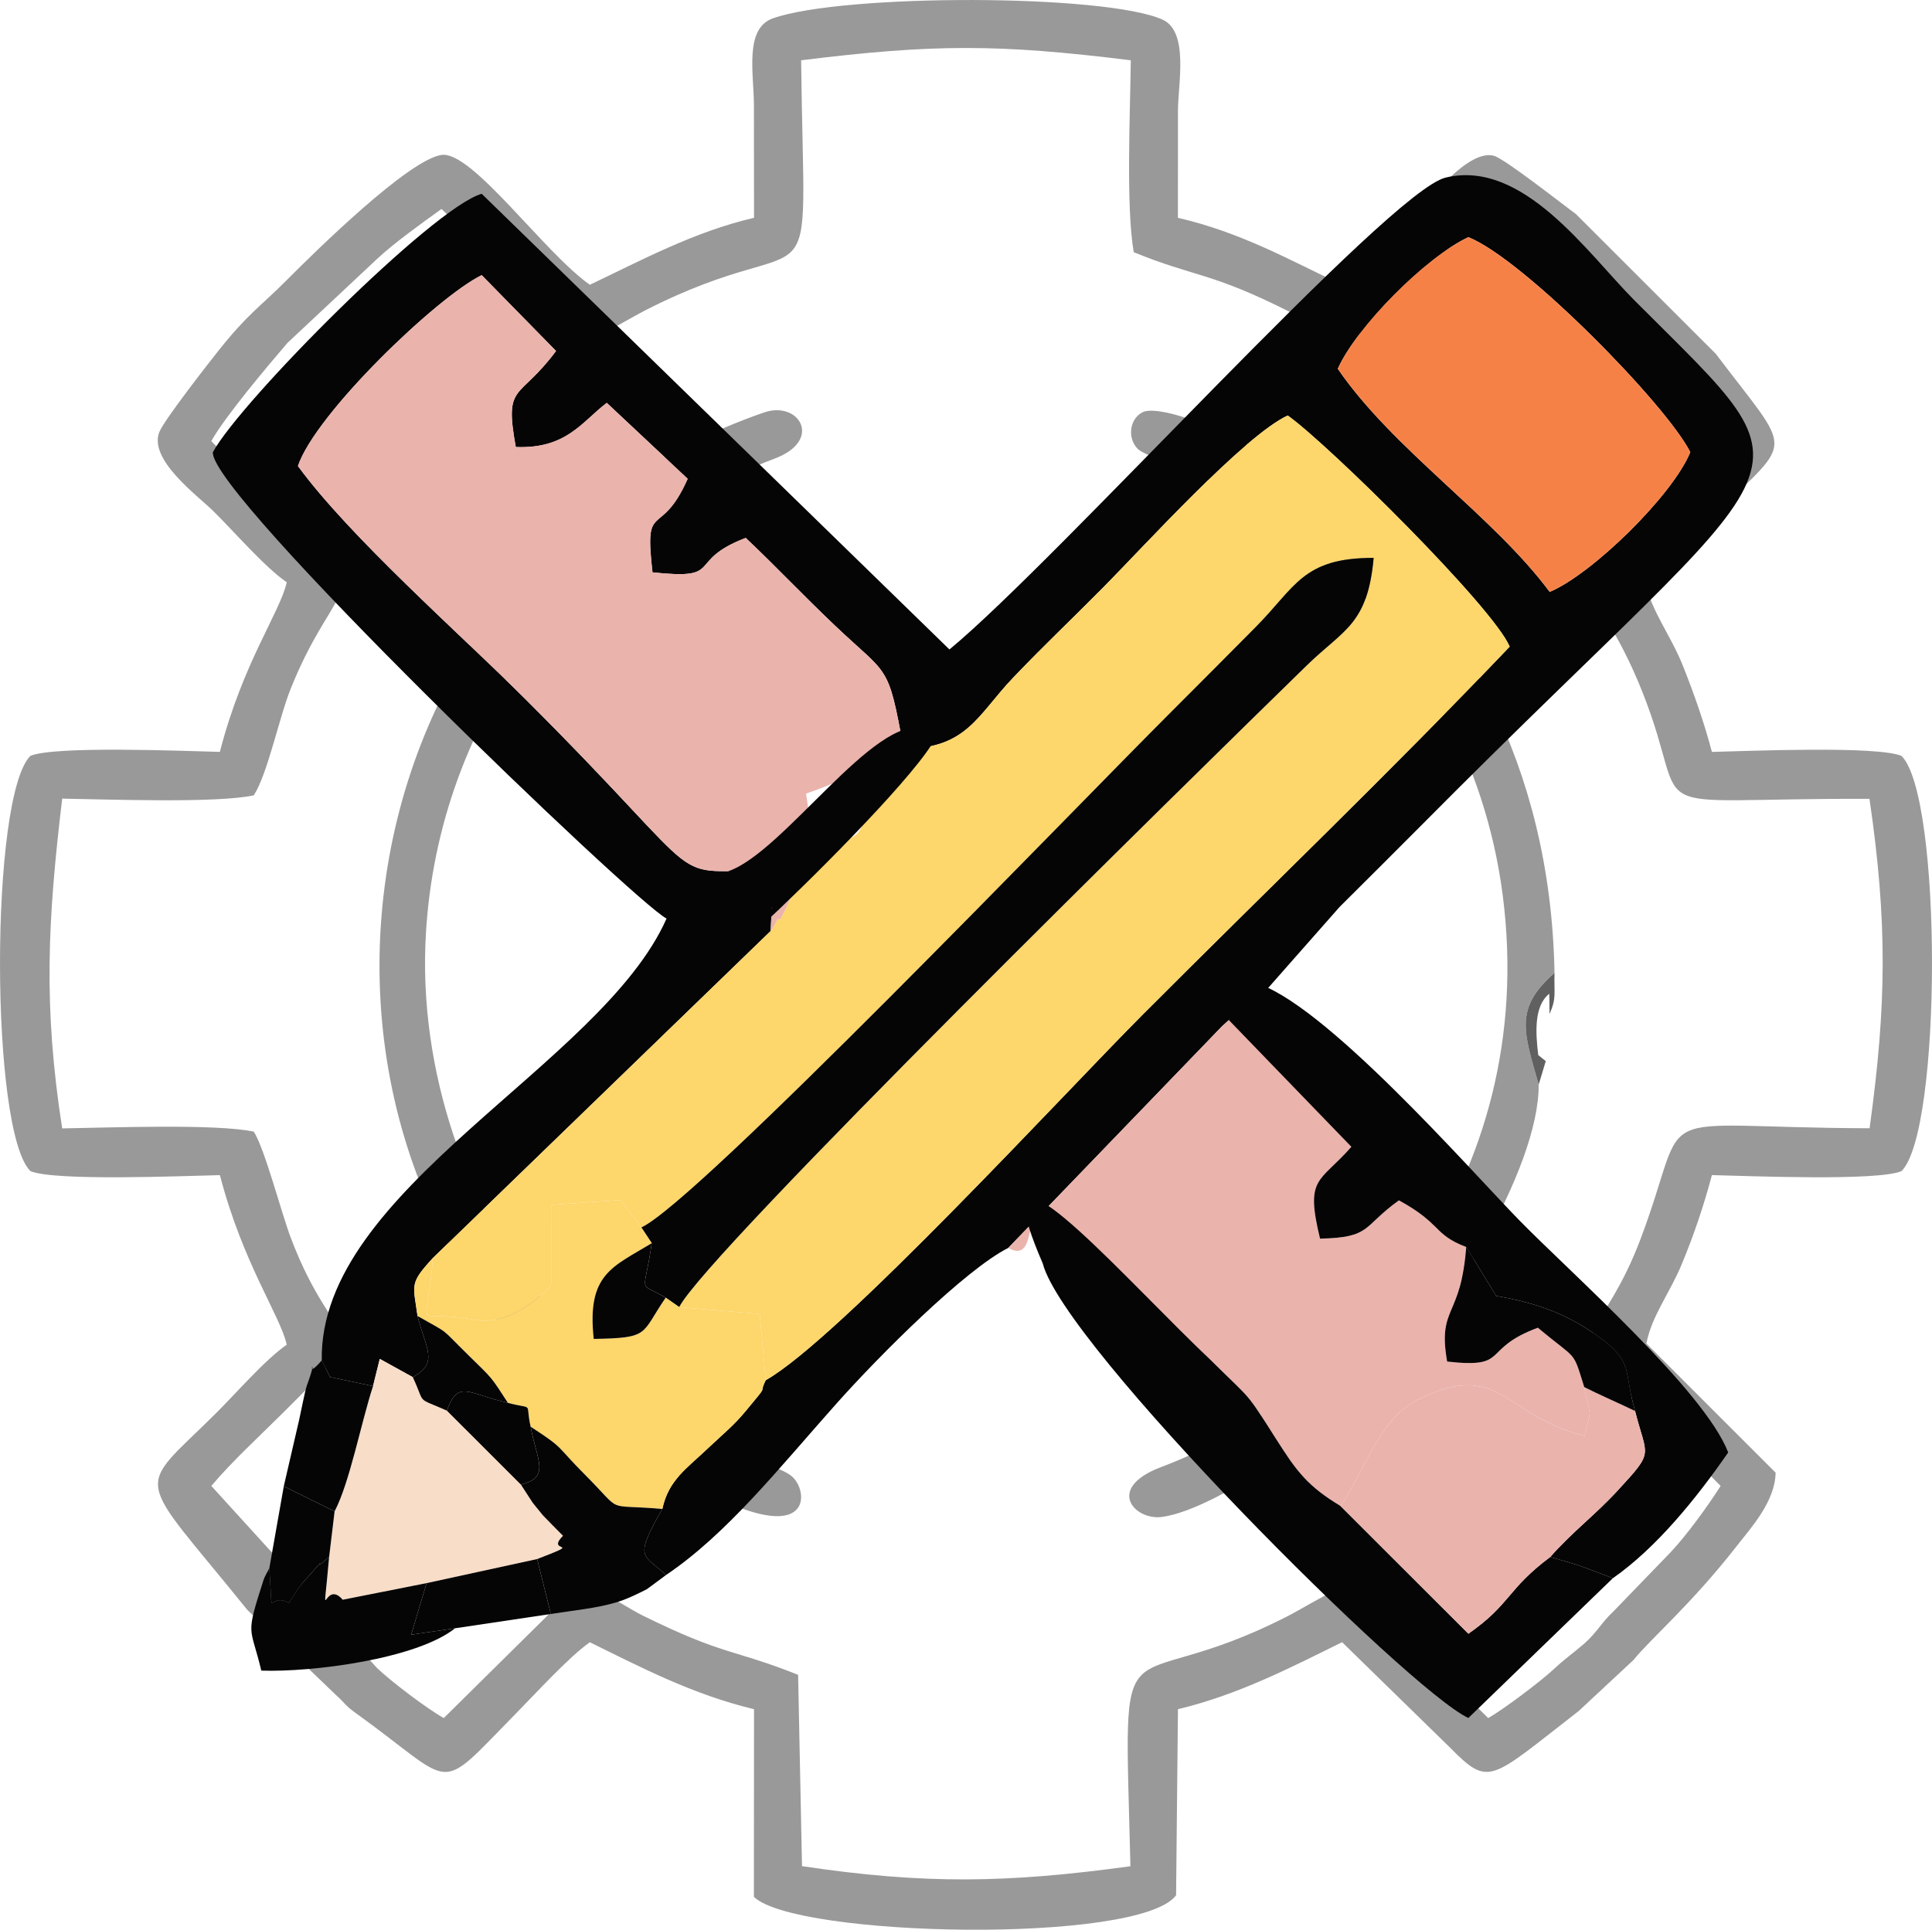 <?xml version="1.0" encoding="UTF-8"?>
<!DOCTYPE svg PUBLIC "-//W3C//DTD SVG 1.1//EN" "http://www.w3.org/Graphics/SVG/1.1/DTD/svg11.dtd">
<!-- Creator: CorelDRAW -->
<svg xmlns="http://www.w3.org/2000/svg" xml:space="preserve" width="100%" height="100%" version="1.1" style="shape-rendering:geometricPrecision; text-rendering:geometricPrecision; image-rendering:optimizeQuality; fill-rule:evenodd; clip-rule:evenodd"
viewBox="0 0 1930.67 1928.86"
 xmlns:xlink="http://www.w3.org/1999/xlink"
 xmlns:xodm="http://www.corel.com/coreldraw/odm/2003">
 <defs>
  <style type="text/css">
   <![CDATA[
    .fil2 {fill:#050505}
    .fil1 {fill:#606060}
    .fil0 {fill:#999999}
    .fil4 {fill:#EAB3AC}
    .fil5 {fill:#F68147}
    .fil6 {fill:#F8DDC8}
    .fil3 {fill:#FDD66C}
   ]]>
  </style>
 </defs>
 <g id="Layer_x0020_1">
  <path class="fil0" d="M800.59 60.26c132.33,-16.4 197.09,-16.4 329.43,0 -0.58,51.59 -4.94,146.95 2.95,191.82 62.08,25.36 76.08,19.44 155.94,59.7 58.04,29.26 53.29,40.83 89.65,4.33l108.61 -107.28 98.19 76.35c11.62,10.69 15.53,19.65 27.26,30.58 38.69,36.04 79.6,77.04 106.69,125.03 -20.29,24.97 -49.35,51.15 -73.46,75.17 -92.42,92.1 -55.16,48.43 -4.55,175.79 52.11,131.15 -16.44,105.83 226.89,106.73 18.02,123.1 17.11,206.24 0.11,329.27 -230.29,-0.73 -176.76,-27.93 -228.56,109.88 -36.61,97.39 -75.33,92.03 -27.56,138.71l107.25 108.94c-12.57,19.79 -33.79,49.12 -49.92,66.22l-56.88 58.87c-12.6,11.75 -17,21.72 -29.84,32.8 -12.24,10.58 -17.54,13.56 -31.47,26.47 -12.08,11.19 -48.47,38.74 -64.15,47.65l-110.97 -109.77c-11.04,-11.1 -21.48,-26.19 -43.28,-16.94 -11.75,4.98 -32.67,17.97 -47.22,25.39 -171.83,87.64 -162.41,-15.54 -156.05,249.41 -123.22,16.91 -205.89,18.22 -328.18,-0.08l-3.9 -191.24c-66.47,-26.41 -73.44,-18.78 -155.94,-59.58 -11.09,-5.49 -39.49,-23.56 -46.56,-25.76 -21.53,-6.7 -32.63,10.81 -43.04,21.26l-108.58 107.31c-17.72,-10.06 -52.31,-36.39 -66.61,-49.97l-165.65 -182.07c20.94,-24.78 47.16,-48.73 71.2,-72.66 96.43,-95.99 53.98,-54.49 8.39,-174.88 -9.74,-25.72 -26.11,-89.24 -37.14,-106.58 -37.87,-8.08 -144.82,-3.96 -191.49,-3.25 -19.02,-122.17 -14.52,-207.8 0.02,-329.62 46.3,0.76 154.01,4.72 191.47,-3.27 13.99,-22 25.19,-77.54 36.93,-106.75 39.64,-98.65 74.7,-92.71 27.87,-138.46l-107.31 -108.86c14,-24.94 55.31,-73.84 76.08,-98.12l89.63 -84.01c16.13,-15.24 45.49,-36.37 64.38,-49.91l110.84 107.22c10.41,10.54 21.04,27.83 42.36,20.69 9.34,-3.13 38.06,-20.3 50.49,-26.65 179.12,-91.4 158.69,17.32 155.67,-249.88zm-47.08 157.44c-59.94,13.86 -114.06,43.24 -164.09,66.94 -46.07,-32.54 -117.8,-134.19 -148.2,-129.78 -32.86,4.76 -125.15,95.43 -154.39,124.83 -27.14,27.27 -38.97,33.6 -68.75,71.13 -9.25,11.65 -54.12,68.98 -58.88,81.07 -10.86,27.57 37.87,63.18 53.72,78.74 21.5,21.1 51.18,55.87 73.64,71.4 -6.91,30.5 -43.83,80.11 -66.84,169.5 -36.04,-0.85 -165.03,-6.21 -189.3,3.98 -40.59,39.91 -40.52,375.26 0,415.08 24.33,10.22 153.2,4.81 189.32,4.01 23.11,88.65 60.12,139.93 66.81,169.48 -21.69,15.04 -50.54,48.48 -71.2,68.99 -81.08,80.52 -81.44,55.64 31.75,196.03l88.55 85.06c10.19,9.14 8.48,9.95 20.02,18.26 102.01,73.33 78.67,82.86 159.62,0.61 20.07,-20.39 53.04,-56.65 74.12,-71.54 50.5,24.84 103.08,52.36 164.09,66.93l-0.12 187.59c41.71,40.47 385.18,47.61 421.89,-1.57l1.88 -186.02c60.59,-14.49 113.8,-42.2 164.02,-66.98l107.8 105.31c39.71,40.18 39.75,32.35 128.61,-36.47l54.77 -51.03c17.16,-21.29 57.13,-54.93 103.15,-113.85 14.65,-18.76 38.38,-44.58 38.89,-73.42l-129.14 -129.1c5.41,-27.82 23.19,-49.98 35.23,-78.96 11.9,-28.65 22.11,-58.6 30.24,-89.36 35.97,0.84 165.35,6.24 189.46,-3.96 40.52,-39.91 40.76,-375.03 0,-415.04 -24.56,-10.29 -153.19,-4.83 -189.46,-3.99 -7.84,-29.67 -17.75,-57.87 -28.89,-85.89 -12.25,-30.84 -30.93,-53.51 -37.85,-83.69 21.2,-14.38 50.99,-48.82 71.26,-68.94 77.77,-77.21 76.92,-56.76 -0.68,-159.46l-139.8 -139.71c-11.68,-8.41 -70.9,-55.13 -81.8,-58.13 -25.39,-6.99 -64.05,43.44 -77.67,57.35 -19.65,20.08 -53.48,57.07 -74.11,71.57 -52.78,-24.85 -100.67,-52.29 -164.09,-66.95 0.12,-35.85 0.01,-71.75 0.06,-107.62 0.04,-25.56 11.19,-78.49 -15.42,-90.49 -57.11,-25.76 -319.12,-26.04 -389.35,-1.28 -28.8,10.15 -19.04,55.42 -18.96,86.95 0.08,37.48 -0.03,74.98 0.09,112.44z"/>
  <path class="fil0" d="M763.69 412.22c-442.63,152.56 -523.58,765.01 -135.08,1032.15 185.87,127.81 183.44,47.65 162.18,30.88 -24.27,-19.13 -115.21,-21.67 -245.83,-173.41 -69.2,-80.39 -125.18,-216.02 -119.87,-357.5 8.19,-217.92 144.95,-409.14 349,-485.94 48.97,-18.44 24.2,-58.1 -10.39,-46.18z"/>
  <path class="fil0" d="M1537.63 1084.12c-14.82,-52.41 -24.77,-76.28 15.81,-111.59 -7.72,-425.21 -374.78,-578.99 -411.54,-560.54 -13.51,6.78 -15.37,26.39 -4.88,36.75 12.31,12.16 118.24,35.68 213,134.35 66.36,69.11 133.92,174.04 151.68,311.88 36.65,284.39 -147.72,498.33 -341.47,571.48 -55.95,21.13 -26.37,53.51 0.94,49.8 59.39,-8.06 179.2,-99.76 215.07,-132.63 67.92,-62.22 162.07,-215.92 161.37,-299.5z"/>
  <path class="fil1" d="M1537.63 1084.12l7.05 -23.47 -7.49 -6.04c-2.67,-22.11 -4.47,-49.02 11.02,-61.33l0.26 20.27c7.11,-16.12 4.39,-19.81 4.97,-41.02 -40.58,35.3 -30.64,59.18 -15.81,111.59z"/>
  <path class="fil2" d="M1336.88 368.6c18.61,-41.63 87.56,-111.43 130.48,-131.52 55.02,21.81 197.79,167.28 221.74,214.85 -17.35,42.77 -97.58,121.57 -140.47,139.7 -56.51,-76.14 -156.61,-142.44 -211.75,-223.03zm-1015.34 991.14l8.29 16.69 42.96 9.05 6.72 -27.17 32.98 18.22c26.39,-14.38 12.88,-28.52 4.76,-61.13 -4.43,-31.99 -8.24,-32.27 15.35,-57.99l337.51 -326.81 2.98 -60.39c-113.93,-1.08 -51.52,24.71 -247.54,-170.88 -67.09,-66.95 -175.91,-162.55 -227.81,-233.5 17.33,-52.1 138.89,-168.93 183.62,-190.79l74.29 75.78c-37.24,50.2 -52.01,31.26 -40.22,96.02 50.63,1.97 65.83,-25.02 90.92,-44.15l80.93 75.89c-27.56,62.25 -43.85,18.83 -35.23,93.52 73.24,7.84 32.14,-11.11 93.17,-34.43 32.52,30.81 56.3,56.42 89.82,88.26 52.91,50.24 52.41,36.31 67.93,122.51 63.38,-0.12 73.76,-33.64 109.52,-71.11 32.31,-33.85 57.24,-57.04 90.13,-90.31 41.93,-42.42 140.71,-151.44 184.2,-171.7 41.36,29.51 205.27,191.67 221.81,231.03 -121.23,127.27 -242.35,243.07 -367.26,368.33 -77.17,77.39 -303.54,323.85 -376.18,364.89 -8.18,16.8 5.17,0.46 -20.15,30.99 -12.05,14.53 -20.62,20.99 -34.68,34.42 -25.12,23.98 -42.05,33.96 -48.53,63.31 -28.87,50.51 -19.27,44.67 3.81,65.96 60.93,-41.12 112.51,-106.47 170.14,-171.19 43.49,-48.85 128.85,-134.07 171.82,-155.74l213.69 -221.63c21.38,-19.43 20.78,-19 42.71,-34.48l74.69 -84.72c31.27,-31.22 52.69,-52.33 83.33,-83.22 384.07,-387.22 401.9,-331.81 211.11,-523.24 -46.56,-46.72 -111.16,-141.31 -188.55,-122.51 -56.94,13.83 -387.74,382.41 -495.79,471.64l-467.44 -455.46c-48.91,13.97 -240.82,207.2 -268.61,258.23 -4.53,40.87 421.69,450.2 453.35,466.2 -65.03,146.91 -347.42,270.12 -344.57,441.61z"/>
  <path class="fil3" d="M902.97 748.43l-33.76 44.59c-10.68,45.75 -3.89,43 -55.69,53.99l-27.9 60.51c-1.61,3 -6.16,13.76 -7.41,11.44 -1.3,-2.42 -4.62,8.43 -8.09,11.63l-337.51 326.81c-5.84,79.38 -23.07,49.86 41.56,61.74 29.68,5.46 57.73,-15.01 76.57,-33.99l-0.02 -80.88 69.57 -4.85 20.57 27.48c55.12,-25.03 432.08,-418.21 530.13,-515.95 31.32,-31.22 52.28,-52.48 83.18,-83.54 41.02,-41.23 47.26,-69.74 118.53,-69.78 -5.98,66.9 -29.87,71.48 -66.86,107.57 -115.33,112.51 -600.81,588.55 -627.11,641.33l80.43 6.84 6.04 66.19c72.65,-41.03 299.01,-287.49 376.18,-364.89 124.91,-125.26 246.03,-241.06 367.26,-368.33 -16.55,-39.36 -180.45,-201.52 -221.81,-231.03 -43.49,20.26 -142.27,129.28 -184.2,171.7 -32.89,33.28 -57.82,56.46 -90.13,90.31 -35.76,37.47 -46.14,70.99 -109.52,71.11z"/>
  <path class="fil4" d="M770.12 930.58c3.47,-3.2 6.79,-14.04 8.09,-11.63 1.25,2.32 5.8,-8.44 7.41,-11.44l27.9 -60.51 -8.04 -53.76c55.16,-18.97 14.31,-14.13 63.72,-0.23l33.76 -44.59c-15.52,-86.2 -15.02,-72.27 -67.93,-122.51 -33.52,-31.84 -57.3,-57.44 -89.82,-88.26 -61.03,23.32 -19.93,42.27 -93.17,34.43 -8.62,-74.69 7.68,-31.27 35.23,-93.52l-80.93 -75.89c-25.09,19.13 -40.28,46.11 -90.92,44.15 -11.79,-64.77 2.99,-45.83 40.22,-96.02l-74.29 -75.78c-44.73,21.86 -166.29,138.69 -183.62,190.79 51.9,70.96 160.72,166.56 227.81,233.5 196.01,195.59 133.6,169.8 247.54,170.88l-2.98 60.39z"/>
  <path class="fil4" d="M1007.61 1247.31c28.21,16.39 16.39,-39.46 34.41,-35.69 74.97,27.61 109.82,126.18 169.04,149 40.81,40.49 32.93,28.65 63.77,77.22 21.45,33.76 32.36,47.82 64.78,67.49 29,-44.16 39.48,-88.16 79.18,-107.32 80.31,-38.76 83.72,16.69 164.62,37.28 7.31,-32.65 6.46,-12.31 -0.26,-48.84 -11.94,-37.99 -6.02,-25.56 -46.34,-59.35 -57.95,21.61 -26.98,40.91 -90.66,33.83 -9.69,-55.45 13.8,-43.02 19.11,-114.57 -32.76,-12.31 -24.75,-23.5 -67.32,-46.56 -36.93,26.49 -27.08,37.13 -78.8,38.27 -15.17,-62.43 -0.58,-55.31 31.31,-91.81l-63.67 -67.91 2.59 -59.54 -25.34 -27.62c-21.93,15.47 -21.33,15.05 -42.71,34.48l-213.69 221.63z"/>
  <path class="fil5" d="M1336.88 368.6c55.13,80.58 155.24,146.89 211.75,223.03 42.89,-18.13 123.12,-96.93 140.47,-139.7 -23.95,-47.56 -166.72,-193.04 -221.74,-214.85 -42.92,20.09 -111.88,89.89 -130.48,131.52z"/>
  <path class="fil2" d="M640.87 1226.9l10.41 15.72c-7.45,53.24 -14.75,37.61 13.95,54.45l13.51 9.44c26.31,-52.78 511.79,-528.82 627.11,-641.33 36.99,-36.09 60.88,-40.67 66.86,-107.57 -71.27,0.04 -77.51,28.55 -118.53,69.78 -30.9,31.06 -51.86,52.32 -83.18,83.54 -98.05,97.74 -475,490.92 -530.13,515.95z"/>
  <path class="fil2" d="M1042.02 1262.84c21.1,82.3 365.62,426.64 425.34,454.37l144.37 -139.7c-35.41,-13.3 -25.31,-10.55 -62.57,-21.26 -43.73,32.83 -39.16,46.96 -81.8,76.72l-127.76 -127.64c-32.42,-19.67 -43.33,-33.73 -64.78,-67.49 -30.85,-48.57 -22.96,-36.73 -63.77,-77.22 -81.51,-76.74 -212.04,-226.98 -182.41,-132.56 2.88,9.18 7.28,20.67 13.37,34.77z"/>
  <path class="fil3" d="M432.61 1257.4c-23.59,25.72 -19.78,26 -15.35,57.99 33.59,19.18 21.14,10.03 50.58,38.93 25.41,24.95 22,20.72 39.79,47.94 27.28,7.13 16.78,-1.9 22.67,23.85 34.56,22.35 24.83,18.46 53.83,47.49 40.43,40.45 17.86,29.37 77.72,34.69 6.48,-29.35 23.41,-39.33 48.53,-63.31 14.06,-13.43 22.63,-19.89 34.68,-34.42 25.31,-30.53 11.97,-14.19 20.15,-30.99l-6.04 -66.19 -80.43 -6.84 -13.51 -9.44c-25.17,36.55 -14.95,40.28 -71.91,41.23 -7.04,-65 18.69,-71.77 57.96,-95.69l-10.41 -15.72 -20.57 -27.48 -69.57 4.85 0.02 80.88c-18.84,18.98 -46.9,39.45 -76.57,33.99 -64.63,-11.89 -47.4,17.64 -41.56,-61.74z"/>
  <path class="fil2" d="M1465.24 1246.38l29.89 48.96c44.1,7.56 73.85,19.98 102.5,40.86 35.33,25.75 24.47,32.93 36.3,74.19 11.92,46.78 19.56,39.28 -16.73,78.76 -23.62,25.7 -45.34,41.41 -68.04,67.11 37.26,10.71 27.16,7.96 62.57,21.26 43.68,-30.56 83.34,-79.63 115.28,-125.72 -23.76,-61.76 -156.93,-179.14 -208.44,-231.75 -49.63,-50.7 -197.8,-220.58 -266.23,-238.24l-24.34 37.78 122.44 126.68c-31.89,36.5 -46.48,29.38 -31.31,91.81 51.71,-1.14 41.87,-11.78 78.8,-38.27 42.57,23.07 34.56,34.26 67.32,46.56z"/>
  <path class="fil4" d="M1339.6 1505.34l127.76 127.64c42.64,-29.77 38.07,-43.89 81.8,-76.72 22.7,-25.7 44.42,-41.42 68.04,-67.11 36.3,-39.48 28.65,-31.98 16.73,-78.76 -14.48,-7.06 -36.57,-16.63 -50.8,-23.92 6.73,36.53 7.58,16.19 0.26,48.84 -80.9,-20.59 -84.31,-76.05 -164.62,-37.28 -39.7,19.16 -50.18,63.17 -79.18,107.32z"/>
  <path class="fil6" d="M372.79 1385.47c-11.7,35.58 -23.35,96.61 -38.42,125.19l-5.44 45.42c-7,79.74 -5.91,20.34 13.57,42.92l83.79 -16.59 110.45 -24.06c49.55,-19.06 7.42,-4.83 25.89,-23.23 -2.05,-2.08 -19.05,-19.17 -20.06,-20.42 -14.82,-18.46 -5.01,-4.81 -22.05,-30.78l-74.02 -73.96c-31.91,-14.14 -20.7,-5 -34.02,-33.45l-32.98 -18.22 -6.72 27.17z"/>
  <path class="fil2" d="M520.54 1483.92c17.04,25.96 7.23,12.31 22.05,30.78 1.01,1.25 18.01,18.34 20.06,20.42 -18.47,18.4 23.66,4.17 -25.89,23.23l13.69 54.91c20.7,-3.31 45.57,-5.71 64.95,-11.48 10.89,-3.24 20.57,-8.03 31.03,-13.3l19.24 -14.23c-23.08,-21.29 -32.68,-15.45 -3.81,-65.96 -59.86,-5.32 -37.3,5.76 -77.72,-34.69 -29,-29.03 -19.27,-25.14 -53.83,-47.49 6.09,33.69 20.12,50.43 -9.75,57.81z"/>
  <path class="fil2" d="M269.15 1567.41c-1.88,3.94 -4.7,8.39 -5.77,11.75 -18.53,57.87 -13.23,44.57 -2.26,90.69 50.48,1.8 155.15,-11.58 193.64,-42.31l-43.88 6.4 15.4 -51.53 -83.79 16.59c-19.48,-22.58 -20.57,36.82 -13.57,-42.92 -22.47,20.56 6.71,-11.09 -25.58,24.96 -6.3,7.03 -10.2,14.76 -14.65,21.17 -22.01,-12.44 -15.54,24.56 -19.55,-34.81z"/>
  <path class="fil2" d="M1583.14 1386.46c14.23,7.29 36.32,16.87 50.8,23.92 -11.83,-41.26 -0.97,-48.44 -36.3,-74.19 -28.65,-20.88 -58.4,-33.3 -102.5,-40.86l-29.89 -48.96c-5.31,71.54 -28.79,59.12 -19.11,114.57 63.68,7.08 32.7,-12.22 90.66,-33.83 40.33,33.79 34.4,21.36 46.34,59.35z"/>
  <path class="fil2" d="M283.59 1485.6l50.78 25.06c15.07,-28.57 26.72,-89.61 38.42,-125.19l-42.96 -9.05 -8.29 -16.69c-19.81,23.24 -1.09,-12.95 -14.87,25.14 -1.93,5.32 -5.99,26.75 -7.73,34.33 -5.07,22.15 -10.26,44.25 -15.36,66.4z"/>
  <polygon class="fil2" points="426.29,1582.41 410.89,1633.94 454.77,1627.54 550.44,1613.26 536.74,1558.35 "/>
  <path class="fil2" d="M269.15 1567.41c4.02,59.37 -2.46,22.36 19.55,34.81 4.44,-6.41 8.35,-14.14 14.65,-21.17 32.29,-36.05 3.11,-4.41 25.58,-24.96l5.44 -45.42 -50.78 -25.06 -14.43 81.81z"/>
  <path class="fil2" d="M520.54 1483.92c29.87,-7.38 15.84,-24.13 9.75,-57.81 -5.88,-25.75 4.61,-16.71 -22.67,-23.85 -40.56,-9.37 -49.53,-23.41 -61.11,7.7l74.02 73.96z"/>
  <path class="fil2" d="M665.22 1297.08c-28.7,-16.84 -21.4,-1.21 -13.95,-54.45 -39.27,23.92 -65,30.68 -57.96,95.69 56.96,-0.95 46.74,-4.69 71.91,-41.23z"/>
  <path class="fil2" d="M412.49 1376.52c13.33,28.45 2.11,19.31 34.02,33.45 11.58,-31.12 20.55,-17.07 61.11,-7.7 -17.78,-27.22 -14.38,-22.98 -39.79,-47.94 -29.44,-28.91 -16.99,-19.76 -50.58,-38.93 8.11,32.61 21.62,46.74 -4.76,61.13z"/>
  <path class="fil2" d="M771.26 907.52c-147.03,152.63 244.11,-215.06 152.03,-179.4 -49.41,-13.9 -140.15,123.66 -195.31,142.63l43.28 36.77z"/>
 </g>
</svg>
